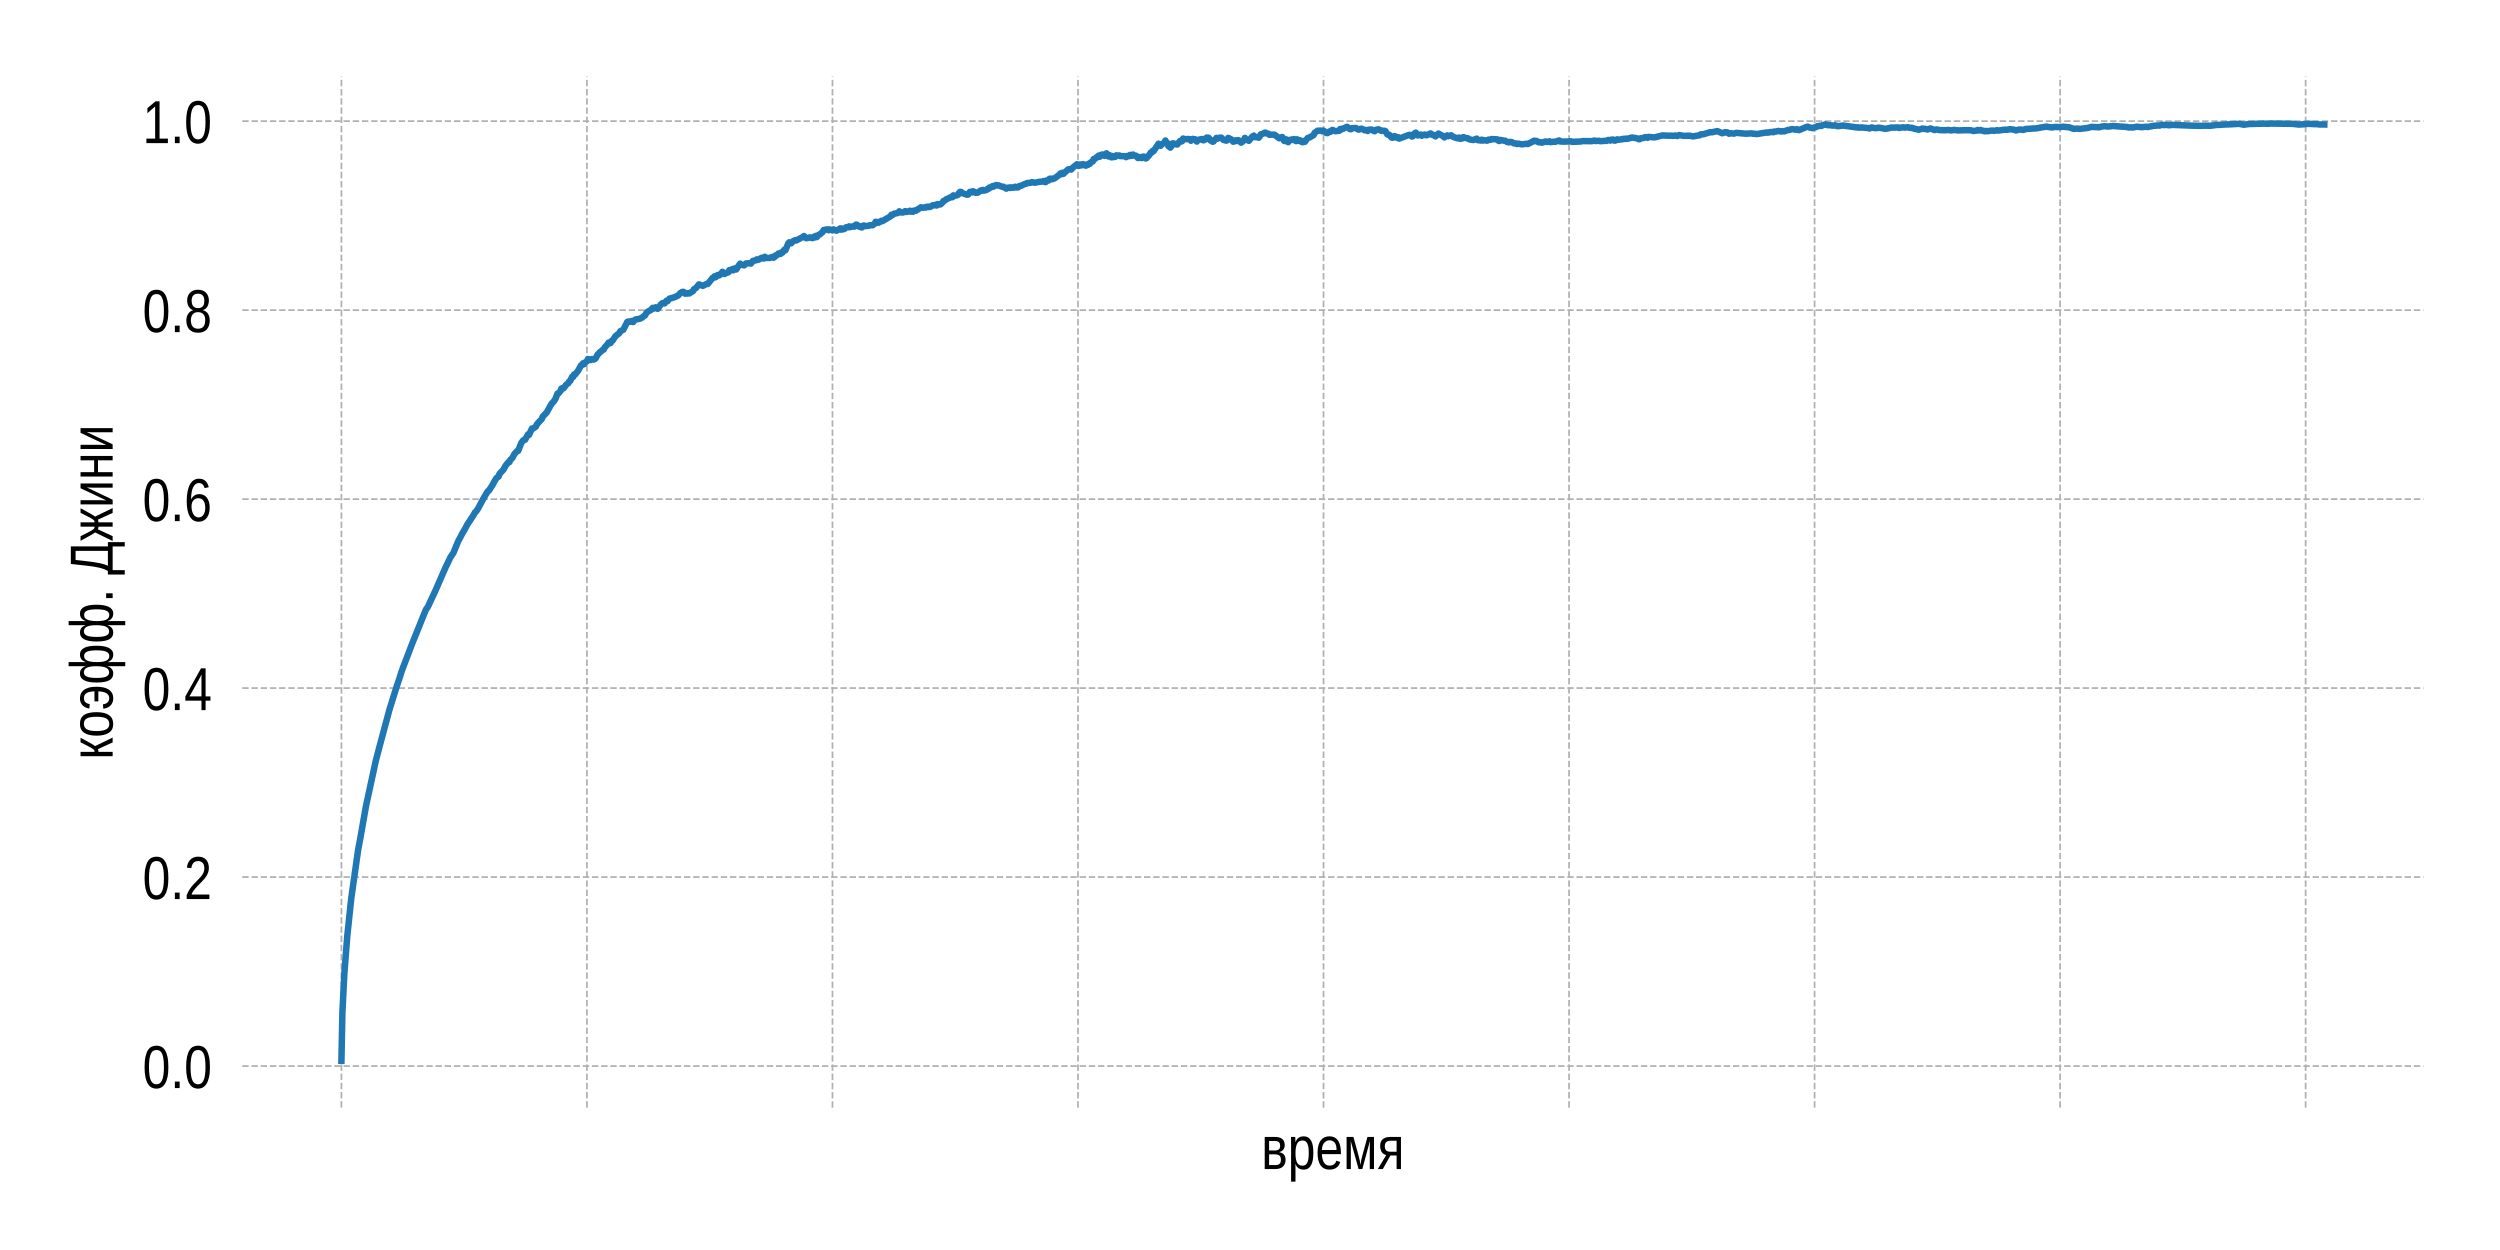 <?xml version="1.0" encoding="utf-8" standalone="no"?>
<!DOCTYPE svg PUBLIC "-//W3C//DTD SVG 1.1//EN"
  "http://www.w3.org/Graphics/SVG/1.1/DTD/svg11.dtd">
<!-- Created with matplotlib (https://matplotlib.org/) -->
<svg height="288pt" version="1.1" viewBox="0 0 576 288" width="576pt" xmlns="http://www.w3.org/2000/svg" xmlns:xlink="http://www.w3.org/1999/xlink">
 <defs>
  <style type="text/css">
*{stroke-linecap:butt;stroke-linejoin:round;}
  </style>
 </defs>
 <g id="figure_1">
  <g id="patch_1">
   <path d="M 0 288 
L 576 288 
L 576 0 
L 0 0 
z
" style="fill:#ffffff;"/>
  </g>
  <g id="axes_1">
   <g id="patch_2">
    <path d="M 55.82 255.2 
L 558.36 255.2 
L 558.36 17.64 
L 55.82 17.64 
z
" style="fill:#ffffff;"/>
   </g>
   <g id="matplotlib.axis_1">
    <g id="xtick_1">
     <g id="line2d_1">
      <path clip-path="url(#p5f42759c91)" d="M 78.663 255.2 
L 78.663 17.64 
" style="fill:none;stroke:#b0b0b0;stroke-dasharray:1.48,0.64;stroke-dashoffset:0;stroke-width:0.4;"/>
     </g>
    </g>
    <g id="xtick_2">
     <g id="line2d_2">
      <path clip-path="url(#p5f42759c91)" d="M 135.232 255.2 
L 135.232 17.64 
" style="fill:none;stroke:#b0b0b0;stroke-dasharray:1.48,0.64;stroke-dashoffset:0;stroke-width:0.4;"/>
     </g>
    </g>
    <g id="xtick_3">
     <g id="line2d_3">
      <path clip-path="url(#p5f42759c91)" d="M 191.802 255.2 
L 191.802 17.64 
" style="fill:none;stroke:#b0b0b0;stroke-dasharray:1.48,0.64;stroke-dashoffset:0;stroke-width:0.4;"/>
     </g>
    </g>
    <g id="xtick_4">
     <g id="line2d_4">
      <path clip-path="url(#p5f42759c91)" d="M 248.371 255.2 
L 248.371 17.64 
" style="fill:none;stroke:#b0b0b0;stroke-dasharray:1.48,0.64;stroke-dashoffset:0;stroke-width:0.4;"/>
     </g>
    </g>
    <g id="xtick_5">
     <g id="line2d_5">
      <path clip-path="url(#p5f42759c91)" d="M 304.94 255.2 
L 304.94 17.64 
" style="fill:none;stroke:#b0b0b0;stroke-dasharray:1.48,0.64;stroke-dashoffset:0;stroke-width:0.4;"/>
     </g>
    </g>
    <g id="xtick_6">
     <g id="line2d_6">
      <path clip-path="url(#p5f42759c91)" d="M 361.51 255.2 
L 361.51 17.64 
" style="fill:none;stroke:#b0b0b0;stroke-dasharray:1.48,0.64;stroke-dashoffset:0;stroke-width:0.4;"/>
     </g>
    </g>
    <g id="xtick_7">
     <g id="line2d_7">
      <path clip-path="url(#p5f42759c91)" d="M 418.079 255.2 
L 418.079 17.64 
" style="fill:none;stroke:#b0b0b0;stroke-dasharray:1.48,0.64;stroke-dashoffset:0;stroke-width:0.4;"/>
     </g>
    </g>
    <g id="xtick_8">
     <g id="line2d_8">
      <path clip-path="url(#p5f42759c91)" d="M 474.649 255.2 
L 474.649 17.64 
" style="fill:none;stroke:#b0b0b0;stroke-dasharray:1.48,0.64;stroke-dashoffset:0;stroke-width:0.4;"/>
     </g>
    </g>
    <g id="xtick_9">
     <g id="line2d_9">
      <path clip-path="url(#p5f42759c91)" d="M 531.218 255.2 
L 531.218 17.64 
" style="fill:none;stroke:#b0b0b0;stroke-dasharray:1.48,0.64;stroke-dashoffset:0;stroke-width:0.4;"/>
     </g>
    </g>
    <g id="text_1">
     <!-- время -->
     <defs>
      <path d="M 22.562 52.828 
Q 25.594 52.828 28.484 52.234 
Q 31.391 51.656 33.641 50.141 
Q 35.891 48.641 37.234 46.094 
Q 38.578 43.562 38.578 39.594 
Q 38.578 37.016 37.891 35.031 
Q 37.203 33.062 35.984 31.641 
Q 34.766 30.219 33.125 29.312 
Q 31.5 28.422 29.688 27.984 
L 29.688 27.641 
Q 31.844 27.297 33.734 26.438 
Q 35.641 25.594 37 24.094 
Q 38.375 22.609 39.172 20.406 
Q 39.984 18.219 39.984 15.234 
Q 39.984 11.422 38.766 8.562 
Q 37.547 5.719 35.375 3.812 
Q 33.203 1.906 30.172 0.953 
Q 27.156 0 23.484 0 
L 5.672 0 
L 5.672 52.828 
z
M 12.891 6.5 
L 22.312 6.5 
Q 25.094 6.5 27 6.984 
Q 28.906 7.469 30.078 8.547 
Q 31.25 9.625 31.781 11.25 
Q 32.328 12.891 32.328 15.188 
Q 32.328 17.625 31.766 19.328 
Q 31.203 21.047 29.953 22.109 
Q 28.719 23.188 26.703 23.672 
Q 24.703 24.172 21.875 24.172 
L 12.891 24.172 
z
M 12.891 46.141 
L 12.891 30.516 
L 21.531 30.516 
Q 24.266 30.516 26.062 30.984 
Q 27.875 31.453 29 32.391 
Q 30.125 33.344 30.562 34.828 
Q 31 36.328 31 38.422 
Q 31 42.438 28.969 44.281 
Q 26.953 46.141 22.125 46.141 
z
" id="LiberationSansNarrow-1074"/>
      <path d="M 42.141 26.656 
Q 42.141 20.656 41.359 15.578 
Q 40.578 10.5 38.688 6.828 
Q 36.812 3.172 33.766 1.094 
Q 30.719 -0.984 26.219 -0.984 
Q 21.578 -0.984 18.078 1.172 
Q 14.594 3.328 12.797 8.203 
L 12.547 8.203 
Q 12.594 8.109 12.609 7.328 
Q 12.641 6.547 12.672 5.375 
Q 12.703 4.203 12.719 2.75 
Q 12.75 1.312 12.75 -0.094 
L 12.75 -20.75 
L 5.516 -20.75 
L 5.516 42.047 
Q 5.516 43.953 5.484 45.703 
Q 5.469 47.469 5.438 48.906 
Q 5.422 50.344 5.375 51.359 
Q 5.328 52.391 5.281 52.828 
L 12.25 52.828 
Q 12.312 52.688 12.359 51.812 
L 12.5 49.703 
Q 12.547 48.438 12.594 47.016 
Q 12.641 45.609 12.641 44.344 
L 12.797 44.344 
Q 13.766 46.875 15.062 48.656 
Q 16.359 50.438 18.016 51.578 
Q 19.672 52.734 21.672 53.25 
Q 23.688 53.766 26.219 53.766 
Q 30.719 53.766 33.766 51.812 
Q 36.812 49.859 38.688 46.312 
Q 40.578 42.781 41.359 37.766 
Q 42.141 32.766 42.141 26.656 
z
M 34.578 26.469 
Q 34.578 31.344 34.109 35.156 
Q 33.641 38.969 32.438 41.594 
Q 31.25 44.234 29.297 45.594 
Q 27.344 46.969 24.359 46.969 
Q 21.969 46.969 19.844 46.141 
Q 17.719 45.312 16.125 42.969 
Q 14.547 40.625 13.641 36.5 
Q 12.75 32.375 12.75 25.781 
Q 12.75 20.172 13.5 16.281 
Q 14.266 12.406 15.719 10.016 
Q 17.188 7.625 19.328 6.562 
Q 21.484 5.516 24.312 5.516 
Q 27.344 5.516 29.297 6.922 
Q 31.25 8.344 32.438 11.031 
Q 33.641 13.719 34.109 17.594 
Q 34.578 21.484 34.578 26.469 
z
" id="LiberationSansNarrow-1088"/>
      <path d="M 10.688 24.562 
Q 10.688 20.406 11.562 16.906 
Q 12.453 13.422 13.906 10.906 
Q 15.375 8.406 17.641 7 
Q 19.922 5.609 23.141 5.609 
Q 27.828 5.609 30.656 7.906 
Q 33.5 10.203 34.469 13.719 
L 40.828 11.531 
Q 40.141 9.328 38.922 7.109 
Q 37.703 4.891 35.641 3.094 
Q 33.594 1.312 30.531 0.156 
Q 27.484 -0.984 23.141 -0.984 
Q 13.531 -0.984 8.5 6 
Q 3.469 12.984 3.469 26.766 
Q 3.469 34.188 5 39.328 
Q 6.547 44.484 9.172 47.703 
Q 11.812 50.922 15.328 52.359 
Q 18.844 53.812 22.859 53.812 
Q 28.328 53.812 31.984 51.656 
Q 39.062 47.516 41.016 36.812 
Q 41.938 31.688 41.938 25.734 
L 41.938 24.562 
z
M 34.719 31.297 
Q 34.719 40.141 31.422 43.719 
Q 28.125 47.312 22.75 47.312 
Q 18.953 47.312 15.328 44.094 
Q 10.938 40.328 10.688 31.297 
z
" id="LiberationSansNarrow-1077"/>
      <path d="M 31.547 0 
L 25.391 0 
L 12.406 46.438 
Q 12.453 45.172 12.516 43.703 
Q 12.594 42.234 12.594 40.75 
Q 12.594 39.266 12.609 37.859 
Q 12.641 36.469 12.641 35.359 
L 12.641 0 
L 5.672 0 
L 5.672 52.828 
L 16.891 52.828 
L 25.734 20.562 
Q 26.656 17.484 27.391 13.797 
Q 28.125 10.109 28.422 6.594 
Q 28.812 10.109 29.516 13.797 
Q 30.219 17.484 31.156 20.562 
L 39.984 52.828 
L 50.734 52.828 
L 50.734 0 
L 43.797 0 
L 43.797 35.359 
Q 43.797 36.422 43.812 37.891 
Q 43.844 39.359 43.922 40.922 
Q 44 42.484 44.016 43.938 
Q 44.047 45.406 44.141 46.531 
z
" id="LiberationSansNarrow-1084"/>
      <path d="M 21.438 22.359 
L 8.844 0 
L 0.688 0 
L 14.453 23 
Q 9.234 24.312 6.859 28.297 
Q 4.5 32.281 4.5 38.234 
Q 4.5 45.516 8.812 49.172 
Q 13.141 52.828 21.438 52.828 
L 38.719 52.828 
L 38.719 0 
L 31.547 0 
L 31.547 22.359 
z
M 31.547 46.625 
L 22.172 46.625 
Q 16.938 46.625 14.547 44.375 
Q 12.156 42.141 12.156 37.594 
Q 12.156 33.016 14.281 30.734 
Q 16.406 28.469 21.391 28.469 
L 31.547 28.469 
z
" id="LiberationSansNarrow-1103"/>
     </defs>
     <g transform="translate(290.597 269.346)scale(0.14 -0.14)">
      <use xlink:href="#LiberationSansNarrow-1074"/>
      <use x="43.555" xlink:href="#LiberationSansNarrow-1088"/>
      <use x="89.16" xlink:href="#LiberationSansNarrow-1077"/>
      <use x="134.766" xlink:href="#LiberationSansNarrow-1084"/>
      <use x="191.162" xlink:href="#LiberationSansNarrow-1103"/>
     </g>
    </g>
   </g>
   <g id="matplotlib.axis_2">
    <g id="ytick_1">
     <g id="line2d_10">
      <path clip-path="url(#p5f42759c91)" d="M 55.82 245.62 
L 558.36 245.62 
" style="fill:none;stroke:#b0b0b0;stroke-dasharray:1.48,0.64;stroke-dashoffset:0;stroke-width:0.4;"/>
     </g>
     <g id="text_2">
      <!-- 0.0 -->
      <defs>
       <path d="M 42.391 34.422 
Q 42.391 24.516 40.844 17.75 
Q 39.312 10.984 36.641 6.812 
Q 33.984 2.641 30.391 0.828 
Q 26.812 -0.984 22.703 -0.984 
Q 18.609 -0.984 15.031 0.828 
Q 11.469 2.641 8.828 6.781 
Q 6.203 10.938 4.703 17.703 
Q 3.219 24.469 3.219 34.422 
Q 3.219 44.828 4.703 51.641 
Q 6.203 58.453 8.828 62.5 
Q 11.469 66.547 15.078 68.188 
Q 18.703 69.828 22.953 69.828 
Q 27 69.828 30.531 68.188 
Q 34.078 66.547 36.719 62.5 
Q 39.359 58.453 40.875 51.641 
Q 42.391 44.828 42.391 34.422 
z
M 35.062 34.422 
Q 35.062 42.625 34.281 48.062 
Q 33.5 53.516 31.938 56.766 
Q 30.375 60.016 28.094 61.359 
Q 25.828 62.703 22.953 62.703 
Q 19.922 62.703 17.578 61.328 
Q 15.234 59.969 13.672 56.719 
Q 12.109 53.469 11.297 48.016 
Q 10.5 42.578 10.5 34.422 
Q 10.5 26.516 11.297 21.094 
Q 12.109 15.672 13.688 12.375 
Q 15.281 9.078 17.578 7.641 
Q 19.875 6.203 22.797 6.203 
Q 25.641 6.203 27.906 7.641 
Q 30.172 9.078 31.75 12.375 
Q 33.344 15.672 34.203 21.094 
Q 35.062 26.516 35.062 34.422 
z
" id="LiberationSansNarrow-48"/>
       <path d="M 7.469 0 
L 7.469 10.688 
L 15.328 10.688 
L 15.328 0 
z
" id="LiberationSansNarrow-46"/>
      </defs>
      <g transform="translate(32.858 250.693)scale(0.14 -0.14)">
       <use xlink:href="#LiberationSansNarrow-48"/>
       <use x="45.605" xlink:href="#LiberationSansNarrow-46"/>
       <use x="68.408" xlink:href="#LiberationSansNarrow-48"/>
      </g>
     </g>
    </g>
    <g id="ytick_2">
     <g id="line2d_11">
      <path clip-path="url(#p5f42759c91)" d="M 55.82 202.078 
L 558.36 202.078 
" style="fill:none;stroke:#b0b0b0;stroke-dasharray:1.48,0.64;stroke-dashoffset:0;stroke-width:0.4;"/>
     </g>
     <g id="text_3">
      <!-- 0.2 -->
      <defs>
       <path d="M 4.109 0 
L 4.109 6.203 
Q 6.156 11.922 9.109 16.281 
Q 12.062 20.656 15.312 24.188 
Q 18.562 27.734 21.734 30.766 
Q 24.906 33.797 27.469 36.812 
Q 30.031 39.844 31.609 43.156 
Q 33.203 46.484 33.203 50.688 
Q 33.203 53.609 32.469 55.828 
Q 31.734 58.062 30.391 59.562 
Q 29.047 61.078 27.141 61.828 
Q 25.25 62.594 22.906 62.594 
Q 20.75 62.594 18.844 61.859 
Q 16.938 61.141 15.453 59.672 
Q 13.969 58.203 13.031 56.031 
Q 12.109 53.859 11.812 50.984 
L 4.438 51.812 
Q 4.781 55.516 6.125 58.781 
Q 7.469 62.062 9.781 64.531 
Q 12.109 67 15.359 68.406 
Q 18.609 69.828 22.906 69.828 
Q 27.094 69.828 30.391 68.609 
Q 33.688 67.391 35.938 64.984 
Q 38.188 62.594 39.406 59.078 
Q 40.625 55.562 40.625 50.984 
Q 40.625 47.516 39.594 44.391 
Q 38.578 41.266 36.859 38.422 
Q 35.156 35.594 32.906 32.953 
Q 30.672 30.328 28.219 27.828 
L 23.297 22.859 
Q 20.797 20.359 18.625 17.859 
Q 16.453 15.375 14.734 12.812 
Q 13.031 10.25 12.062 7.469 
L 41.5 7.469 
L 41.5 0 
z
" id="LiberationSansNarrow-50"/>
      </defs>
      <g transform="translate(32.858 207.151)scale(0.14 -0.14)">
       <use xlink:href="#LiberationSansNarrow-48"/>
       <use x="45.605" xlink:href="#LiberationSansNarrow-46"/>
       <use x="68.408" xlink:href="#LiberationSansNarrow-50"/>
      </g>
     </g>
    </g>
    <g id="ytick_3">
     <g id="line2d_12">
      <path clip-path="url(#p5f42759c91)" d="M 55.82 158.537 
L 558.36 158.537 
" style="fill:none;stroke:#b0b0b0;stroke-dasharray:1.48,0.64;stroke-dashoffset:0;stroke-width:0.4;"/>
     </g>
     <g id="text_4">
      <!-- 0.4 -->
      <defs>
       <path d="M 35.25 15.578 
L 35.25 0 
L 28.469 0 
L 28.469 15.578 
L 1.906 15.578 
L 1.906 22.406 
L 27.688 68.797 
L 35.25 68.797 
L 35.25 22.516 
L 43.219 22.516 
L 43.219 15.578 
z
M 28.469 58.891 
Q 28.375 58.641 28.031 57.906 
L 27.344 56.344 
L 26.562 54.594 
Q 26.125 53.656 25.781 53.078 
L 11.328 27.094 
Q 11.141 26.703 10.75 26.078 
L 9.969 24.812 
L 9.188 23.484 
Q 8.797 22.859 8.547 22.516 
L 28.469 22.516 
z
" id="LiberationSansNarrow-52"/>
      </defs>
      <g transform="translate(32.858 163.609)scale(0.14 -0.14)">
       <use xlink:href="#LiberationSansNarrow-48"/>
       <use x="45.605" xlink:href="#LiberationSansNarrow-46"/>
       <use x="68.408" xlink:href="#LiberationSansNarrow-52"/>
      </g>
     </g>
    </g>
    <g id="ytick_4">
     <g id="line2d_13">
      <path clip-path="url(#p5f42759c91)" d="M 55.82 114.995 
L 558.36 114.995 
" style="fill:none;stroke:#b0b0b0;stroke-dasharray:1.48,0.64;stroke-dashoffset:0;stroke-width:0.4;"/>
     </g>
     <g id="text_5">
      <!-- 0.6 -->
      <defs>
       <path d="M 42 22.516 
Q 42 17.328 40.828 13 
Q 39.656 8.688 37.359 5.578 
Q 35.062 2.484 31.641 0.75 
Q 28.219 -0.984 23.781 -0.984 
Q 18.844 -0.984 15.156 1.312 
Q 11.469 3.609 9.031 7.922 
Q 6.594 12.25 5.375 18.531 
Q 4.156 24.812 4.156 32.812 
Q 4.156 42 5.547 48.922 
Q 6.938 55.859 9.516 60.5 
Q 12.109 65.141 15.859 67.484 
Q 19.625 69.828 24.359 69.828 
Q 27.25 69.828 29.766 69.094 
Q 32.281 68.359 34.328 66.719 
Q 36.375 65.094 37.938 62.406 
Q 39.5 59.719 40.438 55.812 
L 33.547 54.297 
Q 32.422 58.734 29.953 60.719 
Q 27.484 62.703 24.266 62.703 
Q 21.297 62.703 18.891 60.984 
Q 16.5 59.281 14.812 55.875 
Q 13.141 52.484 12.234 47.359 
Q 11.328 42.234 11.328 35.406 
Q 13.281 39.844 16.844 42.156 
Q 20.406 44.484 25.047 44.484 
Q 28.906 44.484 32 42.969 
Q 35.109 41.453 37.328 38.594 
Q 39.547 35.75 40.766 31.672 
Q 42 27.594 42 22.516 
z
M 34.672 22.125 
Q 34.672 25.688 33.953 28.562 
Q 33.25 31.453 31.812 33.469 
Q 30.375 35.5 28.25 36.594 
Q 26.125 37.703 23.297 37.703 
Q 21.344 37.703 19.328 36.984 
Q 17.328 36.281 15.719 34.688 
Q 14.109 33.109 13.078 30.516 
Q 12.062 27.938 12.062 24.219 
Q 12.062 20.406 12.859 17.109 
Q 13.672 13.812 15.156 11.375 
Q 16.656 8.938 18.781 7.516 
Q 20.906 6.109 23.531 6.109 
Q 26.125 6.109 28.203 7.203 
Q 30.281 8.297 31.719 10.375 
Q 33.156 12.453 33.906 15.422 
Q 34.672 18.406 34.672 22.125 
z
" id="LiberationSansNarrow-54"/>
      </defs>
      <g transform="translate(32.858 120.068)scale(0.14 -0.14)">
       <use xlink:href="#LiberationSansNarrow-48"/>
       <use x="45.605" xlink:href="#LiberationSansNarrow-46"/>
       <use x="68.408" xlink:href="#LiberationSansNarrow-54"/>
      </g>
     </g>
    </g>
    <g id="ytick_5">
     <g id="line2d_14">
      <path clip-path="url(#p5f42759c91)" d="M 55.82 71.453 
L 558.36 71.453 
" style="fill:none;stroke:#b0b0b0;stroke-dasharray:1.48,0.64;stroke-dashoffset:0;stroke-width:0.4;"/>
     </g>
     <g id="text_6">
      <!-- 0.8 -->
      <defs>
       <path d="M 42.047 19.188 
Q 42.047 14.797 40.891 11.109 
Q 39.75 7.422 37.406 4.734 
Q 35.062 2.047 31.422 0.531 
Q 27.781 -0.984 22.797 -0.984 
Q 17.828 -0.984 14.203 0.531 
Q 10.594 2.047 8.219 4.703 
Q 5.859 7.375 4.703 11.062 
Q 3.562 14.75 3.562 19.094 
Q 3.562 22.859 4.516 25.781 
Q 5.469 28.719 7.031 30.828 
Q 8.594 32.953 10.609 34.25 
Q 12.641 35.547 14.797 35.984 
L 14.797 36.188 
Q 12.453 36.859 10.594 38.375 
Q 8.734 39.891 7.469 42.016 
Q 6.203 44.141 5.547 46.719 
Q 4.891 49.312 4.891 52.203 
Q 4.891 55.812 6.031 59 
Q 7.172 62.203 9.422 64.625 
Q 11.672 67.047 14.984 68.438 
Q 18.312 69.828 22.656 69.828 
Q 27.25 69.828 30.641 68.406 
Q 34.031 67 36.25 64.578 
Q 38.484 62.156 39.547 58.938 
Q 40.625 55.719 40.625 52.094 
Q 40.625 49.266 39.969 46.672 
Q 39.312 44.094 38.062 41.969 
Q 36.812 39.844 34.938 38.344 
Q 33.062 36.859 30.609 36.281 
L 30.609 36.078 
Q 33.062 35.594 35.156 34.297 
Q 37.25 33.016 38.766 30.891 
Q 40.281 28.766 41.156 25.828 
Q 42.047 22.906 42.047 19.188 
z
M 33.156 51.609 
Q 33.156 54.203 32.609 56.344 
Q 32.078 58.5 30.828 60.031 
Q 29.594 61.578 27.594 62.422 
Q 25.594 63.281 22.656 63.281 
Q 19.828 63.281 17.875 62.422 
Q 15.922 61.578 14.641 60.031 
Q 13.375 58.5 12.812 56.344 
Q 12.25 54.203 12.25 51.609 
Q 12.25 49.562 12.688 47.406 
Q 13.141 45.266 14.312 43.5 
Q 15.484 41.75 17.5 40.625 
Q 19.531 39.5 22.75 39.5 
Q 26.172 39.5 28.219 40.625 
Q 30.281 41.75 31.375 43.5 
Q 32.469 45.266 32.812 47.406 
Q 33.156 49.562 33.156 51.609 
z
M 34.578 20.016 
Q 34.578 22.516 34.016 24.828 
Q 33.453 27.156 32.078 28.938 
Q 30.719 30.719 28.422 31.812 
Q 26.125 32.906 22.656 32.906 
Q 19.484 32.906 17.266 31.812 
Q 15.047 30.719 13.672 28.906 
Q 12.312 27.094 11.672 24.719 
Q 11.031 22.359 11.031 19.828 
Q 11.031 16.656 11.672 14.031 
Q 12.312 11.422 13.703 9.547 
Q 15.094 7.672 17.375 6.641 
Q 19.672 5.609 22.906 5.609 
Q 26.172 5.609 28.422 6.641 
Q 30.672 7.672 32.031 9.547 
Q 33.406 11.422 33.984 14.078 
Q 34.578 16.75 34.578 20.016 
z
" id="LiberationSansNarrow-56"/>
      </defs>
      <g transform="translate(32.858 76.526)scale(0.14 -0.14)">
       <use xlink:href="#LiberationSansNarrow-48"/>
       <use x="45.605" xlink:href="#LiberationSansNarrow-46"/>
       <use x="68.408" xlink:href="#LiberationSansNarrow-56"/>
      </g>
     </g>
    </g>
    <g id="ytick_6">
     <g id="line2d_15">
      <path clip-path="url(#p5f42759c91)" d="M 55.82 27.912 
L 558.36 27.912 
" style="fill:none;stroke:#b0b0b0;stroke-dasharray:1.48,0.64;stroke-dashoffset:0;stroke-width:0.4;"/>
     </g>
     <g id="text_7">
      <!-- 1.0 -->
      <defs>
       <path d="M 6.25 0 
L 6.25 7.469 
L 20.609 7.469 
L 20.609 60.406 
L 7.906 49.312 
L 7.906 57.625 
L 21.234 68.797 
L 27.875 68.797 
L 27.875 7.469 
L 41.609 7.469 
L 41.609 0 
z
" id="LiberationSansNarrow-49"/>
      </defs>
      <g transform="translate(32.858 32.984)scale(0.14 -0.14)">
       <use xlink:href="#LiberationSansNarrow-49"/>
       <use x="45.605" xlink:href="#LiberationSansNarrow-46"/>
       <use x="68.408" xlink:href="#LiberationSansNarrow-48"/>
      </g>
     </g>
    </g>
    <g id="text_8">
     <!-- коэфф. Джини -->
     <defs>
      <path d="M 5.516 52.828 
L 12.703 52.828 
L 12.703 29.688 
Q 13.922 29.688 14.875 30.078 
Q 15.828 30.469 16.875 31.688 
Q 17.922 32.906 19.219 35.156 
Q 20.516 37.406 22.469 41.156 
L 28.375 52.828 
L 35.891 52.828 
L 27.25 36.969 
Q 25.438 33.734 24.109 31.656 
Q 22.797 29.594 22.125 28.906 
L 36.234 0 
L 28.219 0 
L 17.141 24.266 
Q 16.359 23.875 15.062 23.578 
Q 13.766 23.297 12.703 23.297 
L 12.703 0 
L 5.516 0 
z
" id="LiberationSansNarrow-1082"/>
      <path d="M 42.141 26.469 
Q 42.141 12.594 37.125 5.797 
Q 32.125 -0.984 22.609 -0.984 
Q 18.062 -0.984 14.516 0.672 
Q 10.984 2.344 8.516 5.766 
Q 6.062 9.188 4.766 14.328 
Q 3.469 19.484 3.469 26.469 
Q 3.469 53.812 22.859 53.812 
Q 27.875 53.812 31.562 52.094 
Q 35.25 50.391 37.594 46.969 
Q 39.938 43.562 41.031 38.422 
Q 42.141 33.297 42.141 26.469 
z
M 34.578 26.469 
Q 34.578 32.625 33.812 36.625 
Q 33.062 40.625 31.547 43.016 
Q 30.031 45.406 27.859 46.359 
Q 25.688 47.312 23 47.312 
Q 20.219 47.312 17.984 46.312 
Q 15.766 45.312 14.203 42.891 
Q 12.641 40.484 11.828 36.469 
Q 11.031 32.469 11.031 26.469 
Q 11.031 20.312 11.906 16.281 
Q 12.797 12.25 14.328 9.859 
Q 15.875 7.469 17.969 6.484 
Q 20.062 5.516 22.562 5.516 
Q 25.344 5.516 27.562 6.469 
Q 29.781 7.422 31.344 9.812 
Q 32.906 12.203 33.734 16.25 
Q 34.578 20.312 34.578 26.469 
z
" id="LiberationSansNarrow-1086"/>
      <path d="M 2.203 15.375 
L 9.469 15.969 
Q 10.109 10.688 12.797 8.141 
Q 15.484 5.609 19.484 5.609 
Q 22.406 5.609 24.453 6.906 
Q 26.516 8.203 27.875 10.562 
Q 29.25 12.938 29.922 16.234 
Q 30.609 19.531 30.812 23.531 
L 14.266 23.531 
L 14.266 29.938 
L 30.812 29.938 
Q 30.672 34.328 29.953 37.578 
Q 29.25 40.828 27.922 42.969 
Q 26.609 45.125 24.531 46.188 
Q 22.469 47.266 19.531 47.266 
Q 15.188 47.266 12.812 44.703 
Q 10.453 42.141 9.859 37.703 
L 2.438 38.375 
Q 2.984 41.703 4.297 44.531 
Q 5.609 47.359 7.703 49.406 
Q 9.812 51.469 12.719 52.641 
Q 15.625 53.812 19.344 53.812 
Q 22.953 53.812 26.344 52.516 
Q 29.734 51.219 32.422 48.094 
Q 35.109 44.969 36.734 39.688 
Q 38.375 34.422 38.375 26.469 
Q 38.375 20.609 37.344 15.594 
Q 36.328 10.594 34.031 6.906 
Q 31.734 3.219 28.094 1.109 
Q 24.469 -0.984 19.234 -0.984 
Q 15.281 -0.984 12.25 0.328 
Q 9.234 1.656 7.125 3.906 
Q 5.031 6.156 3.781 9.125 
Q 2.547 12.109 2.203 15.375 
z
" id="LiberationSansNarrow-1101"/>
      <path d="M 64.016 26.656 
Q 64.016 20.656 63.234 15.578 
Q 62.453 10.5 60.734 6.828 
Q 59.031 3.172 56.219 1.094 
Q 53.422 -0.984 49.359 -0.984 
Q 45.172 -0.984 42.016 1.172 
Q 38.875 3.328 37.156 8.203 
L 36.922 8.203 
Q 37.016 6.5 37.062 4.609 
Q 37.109 2.734 37.109 -0.094 
L 37.109 -20.75 
L 30.328 -20.75 
L 30.328 -0.094 
Q 30.328 2.547 30.375 4.547 
Q 30.422 6.547 30.516 8.5 
L 30.328 8.5 
Q 28.469 3.422 25.484 1.219 
Q 22.516 -0.984 18.062 -0.984 
Q 10.594 -0.984 7.031 5.734 
Q 3.469 12.453 3.469 26.172 
Q 3.469 40.047 7.156 46.922 
Q 10.844 53.812 18.062 53.812 
Q 22.562 53.812 25.531 51.609 
Q 28.516 49.422 30.328 44.625 
L 30.516 44.625 
Q 30.516 45.125 30.469 46.125 
Q 30.422 47.125 30.375 48.25 
L 30.375 50.391 
Q 30.328 51.422 30.328 52 
L 30.328 72.469 
L 37.109 72.469 
L 37.109 51.953 
Q 37.109 51.422 37.078 50.359 
Q 37.062 49.312 37.062 48.156 
Q 37.062 47.016 37.031 45.969 
Q 37.016 44.922 37.016 44.344 
L 37.203 44.344 
Q 39.062 49.422 41.938 51.594 
Q 44.828 53.766 49.359 53.766 
Q 53.422 53.766 56.219 51.812 
Q 59.031 49.859 60.734 46.312 
Q 62.453 42.781 63.234 37.766 
Q 64.016 32.766 64.016 26.656 
z
M 11.031 26.469 
Q 11.031 21 11.547 17.094 
Q 12.062 13.188 13.188 10.672 
Q 14.312 8.156 16.016 6.984 
Q 17.719 5.812 20.125 5.812 
Q 22.516 5.812 24.391 6.859 
Q 26.266 7.906 27.562 10.297 
Q 28.859 12.703 29.531 16.531 
Q 30.219 20.359 30.328 25.875 
L 30.328 27.047 
Q 30.328 32.672 29.641 36.547 
Q 28.953 40.438 27.656 42.828 
Q 26.375 45.219 24.484 46.266 
Q 22.609 47.312 20.172 47.312 
Q 17.875 47.312 16.156 46.188 
Q 14.453 45.062 13.297 42.578 
Q 12.156 40.094 11.594 36.109 
Q 11.031 32.125 11.031 26.469 
z
M 56.453 26.469 
Q 56.453 31.344 55.984 35.156 
Q 55.516 38.969 54.469 41.594 
Q 53.422 44.234 51.656 45.594 
Q 49.906 46.969 47.312 46.969 
Q 45.219 46.969 43.375 46.141 
Q 41.547 45.312 40.125 42.969 
Q 38.719 40.625 37.906 36.5 
Q 37.109 32.375 37.109 25.781 
L 37.109 24.656 
Q 37.156 19.391 37.859 15.719 
Q 38.578 12.062 39.859 9.781 
Q 41.156 7.516 43.016 6.516 
Q 44.875 5.516 47.266 5.516 
Q 49.859 5.516 51.609 6.922 
Q 53.375 8.344 54.438 11.031 
Q 55.516 13.719 55.984 17.594 
Q 56.453 21.484 56.453 26.469 
z
" id="LiberationSansNarrow-1092"/>
      <path id="LiberationSansNarrow-32"/>
      <path d="M 46.969 7.812 
L 54 7.812 
L 54 -19.922 
L 46.781 -19.922 
L 46.781 0 
L 7.812 0 
L 7.812 -19.922 
L 0.594 -19.922 
L 0.594 7.812 
L 6.344 7.812 
Q 8.016 10.297 9.328 13.672 
Q 10.641 17.047 11.734 21.453 
Q 12.844 25.875 13.719 31.438 
Q 14.594 37.016 15.328 43.891 
L 18.016 68.797 
L 46.969 68.797 
z
M 39.547 7.812 
L 39.547 60.984 
L 24.562 60.984 
L 22.562 43.016 
Q 21.828 36.469 21.047 31.078 
Q 20.266 25.688 19.328 21.344 
Q 18.406 17 17.328 13.641 
Q 16.266 10.297 14.984 7.812 
z
" id="LiberationSansNarrow-1044"/>
      <path d="M 23.828 23.297 
Q 22.797 23.297 21.484 23.578 
Q 20.172 23.875 19.438 24.266 
L 8.297 0 
L 0.297 0 
L 14.406 28.906 
Q 13.719 29.594 12.391 31.656 
Q 11.078 33.734 9.281 36.969 
L 0.641 52.828 
L 8.156 52.828 
L 14.109 41.156 
Q 16.016 37.406 17.312 35.156 
Q 18.609 32.906 19.656 31.688 
Q 20.703 30.469 21.656 30.078 
Q 22.609 29.688 23.828 29.688 
L 23.828 52.828 
L 31 52.828 
L 31 29.688 
Q 32.234 29.688 33.172 30.078 
Q 34.125 30.469 35.172 31.688 
Q 36.234 32.906 37.516 35.156 
Q 38.812 37.406 40.719 41.156 
L 46.688 52.828 
L 54.203 52.828 
L 45.562 36.969 
Q 43.75 33.734 42.422 31.656 
Q 41.109 29.594 40.438 28.906 
L 54.547 0 
L 46.531 0 
L 35.406 24.266 
Q 34.625 23.875 33.344 23.578 
Q 32.078 23.297 31 23.297 
L 31 0 
L 23.828 0 
z
" id="LiberationSansNarrow-1078"/>
      <path d="M 12.641 52.828 
L 12.641 23.922 
Q 12.641 22.797 12.594 20.922 
Q 12.547 19.047 12.469 17.047 
Q 12.406 15.047 12.359 13.234 
Q 12.312 11.422 12.25 10.406 
L 32.281 52.828 
L 40.141 52.828 
L 40.141 0 
L 33.25 0 
L 33.25 32.234 
Q 33.25 33.156 33.297 34.578 
L 33.406 37.406 
Q 33.453 38.875 33.5 40.234 
L 33.641 42.625 
L 13.375 0 
L 5.719 0 
L 5.719 52.828 
z
" id="LiberationSansNarrow-1080"/>
      <path d="M 12.891 52.828 
L 12.891 30.469 
L 32.375 30.469 
L 32.375 52.828 
L 39.594 52.828 
L 39.594 0 
L 32.375 0 
L 32.375 24.078 
L 12.891 24.078 
L 12.891 0 
L 5.672 0 
L 5.672 52.828 
z
" id="LiberationSansNarrow-1085"/>
     </defs>
     <g transform="translate(25.953 175.002)rotate(-90)scale(0.14 -0.14)">
      <use xlink:href="#LiberationSansNarrow-1082"/>
      <use x="35.855" xlink:href="#LiberationSansNarrow-1086"/>
      <use x="81.461" xlink:href="#LiberationSansNarrow-1101"/>
      <use x="123.307" xlink:href="#LiberationSansNarrow-1092"/>
      <use x="190.787" xlink:href="#LiberationSansNarrow-1092"/>
      <use x="258.268" xlink:href="#LiberationSansNarrow-46"/>
      <use x="281.07" xlink:href="#LiberationSansNarrow-32"/>
      <use x="303.873" xlink:href="#LiberationSansNarrow-1044"/>
      <use x="359.391" xlink:href="#LiberationSansNarrow-1078"/>
      <use x="414.225" xlink:href="#LiberationSansNarrow-1080"/>
      <use x="460.074" xlink:href="#LiberationSansNarrow-1085"/>
      <use x="505.338" xlink:href="#LiberationSansNarrow-1080"/>
     </g>
    </g>
   </g>
   <g id="line2d_16">
    <path clip-path="url(#p5f42759c91)" d="M 78.663 244.402 
L 78.889 233.284 
L 79.342 224.218 
L 80.02 215.565 
L 80.926 207.012 
L 82.509 195.82 
L 82.962 193.448 
L 84.32 185.733 
L 86.582 175.29 
L 87.488 171.841 
L 89.75 163.424 
L 91.334 158.366 
L 92.013 156.35 
L 92.466 154.893 
L 92.918 153.651 
L 94.05 150.691 
L 94.955 148.313 
L 98.123 140.462 
L 98.575 139.835 
L 100.385 135.94 
L 102.648 130.752 
L 103.101 129.814 
L 103.78 128.402 
L 104.458 127.391 
L 105.59 124.652 
L 106.042 123.823 
L 106.495 122.932 
L 107.174 121.793 
L 107.626 120.931 
L 108.079 120.235 
L 109.21 118.514 
L 109.436 118.054 
L 109.663 117.895 
L 110.115 117.228 
L 111.473 114.695 
L 112.378 113.189 
L 112.604 113.088 
L 113.283 112.036 
L 113.509 111.69 
L 113.962 110.817 
L 114.415 110.099 
L 114.867 109.804 
L 115.093 109.161 
L 115.546 108.676 
L 115.999 108.204 
L 116.451 107.335 
L 117.13 106.5 
L 117.356 106.484 
L 117.582 105.953 
L 118.035 105.531 
L 118.488 104.65 
L 119.166 103.9 
L 119.393 103.871 
L 120.072 102.115 
L 120.524 101.484 
L 120.75 101.32 
L 120.977 101.318 
L 121.655 100.078 
L 121.882 100.203 
L 122.561 98.726 
L 122.787 98.765 
L 123.466 98.268 
L 123.692 97.768 
L 124.371 97.011 
L 124.823 96.545 
L 125.05 95.973 
L 125.955 95.038 
L 127.086 93.004 
L 127.539 92.564 
L 127.991 91.881 
L 128.444 90.688 
L 128.67 90.639 
L 129.123 90.1 
L 129.349 89.521 
L 129.575 89.411 
L 129.801 89.5 
L 130.254 88.925 
L 130.48 88.582 
L 130.933 88.301 
L 131.159 87.866 
L 131.385 87.759 
L 131.838 86.777 
L 132.064 86.839 
L 132.291 86.243 
L 132.517 86.271 
L 133.196 85.411 
L 133.874 84.179 
L 134.101 84.095 
L 134.327 83.709 
L 134.553 83.918 
L 134.78 83.509 
L 135.232 83.23 
L 135.458 82.72 
L 135.911 82.937 
L 136.137 82.945 
L 136.364 82.723 
L 136.816 82.837 
L 137.042 82.742 
L 137.269 82.497 
L 137.721 81.641 
L 137.947 81.479 
L 138.174 81.152 
L 138.4 81.068 
L 138.853 80.609 
L 139.079 80.557 
L 139.305 80.071 
L 139.984 79.322 
L 140.21 78.953 
L 140.437 78.881 
L 140.663 79.044 
L 140.889 78.558 
L 141.115 78.514 
L 141.794 77.465 
L 142.699 76.745 
L 142.926 76.313 
L 143.604 75.981 
L 144.51 74.187 
L 144.736 74.08 
L 145.188 74.145 
L 145.415 73.967 
L 145.641 73.967 
L 145.867 74.202 
L 146.32 73.648 
L 147.451 73.425 
L 147.904 73.205 
L 148.356 72.828 
L 148.583 72.693 
L 149.035 71.928 
L 149.488 71.677 
L 149.94 71.428 
L 150.393 70.928 
L 150.619 71.101 
L 151.072 70.807 
L 151.524 71.154 
L 152.203 70.208 
L 152.656 69.818 
L 153.108 69.916 
L 153.561 69.296 
L 153.787 69.395 
L 154.239 68.809 
L 155.145 68.554 
L 155.597 68.406 
L 156.276 68.052 
L 156.729 67.549 
L 157.181 67.261 
L 157.407 67.229 
L 157.634 67.339 
L 157.86 67.667 
L 158.086 67.57 
L 158.312 67.639 
L 158.539 67.534 
L 158.765 67.623 
L 159.67 67.072 
L 159.896 66.62 
L 160.349 66.362 
L 161.028 65.528 
L 161.48 65.666 
L 161.933 65.866 
L 162.838 65.399 
L 163.064 65.422 
L 164.196 64.027 
L 164.422 64.005 
L 164.648 63.654 
L 164.875 63.88 
L 165.327 63.373 
L 165.553 63.472 
L 165.78 63.417 
L 166.458 62.624 
L 166.911 63.129 
L 167.364 62.88 
L 167.816 62.739 
L 168.042 62.231 
L 168.495 62.291 
L 168.721 62.016 
L 168.948 62.27 
L 169.174 61.867 
L 169.4 61.841 
L 169.626 62.085 
L 170.079 61.367 
L 170.531 60.74 
L 170.758 60.955 
L 171.437 61.144 
L 171.889 60.694 
L 172.794 60.661 
L 173.021 60.723 
L 173.473 60.112 
L 174.152 59.988 
L 174.378 59.757 
L 174.604 59.864 
L 174.831 59.813 
L 175.283 59.5 
L 175.51 59.389 
L 175.962 59.572 
L 176.188 59.157 
L 176.415 59.42 
L 177.32 59.444 
L 177.999 59.176 
L 178.225 59.378 
L 178.451 59.235 
L 178.677 58.852 
L 178.904 58.879 
L 179.356 58.405 
L 179.809 58.518 
L 180.035 58.146 
L 180.261 58.222 
L 180.714 57.541 
L 180.94 57.677 
L 181.393 56.639 
L 181.619 56.063 
L 181.845 55.827 
L 182.298 56.048 
L 182.75 55.552 
L 183.203 55.338 
L 183.429 55.413 
L 185.013 54.579 
L 185.239 54.38 
L 185.692 54.857 
L 185.918 54.881 
L 186.597 54.696 
L 187.05 54.847 
L 187.276 54.848 
L 187.502 54.541 
L 187.729 54.704 
L 187.955 54.346 
L 188.181 54.629 
L 188.634 54.088 
L 188.86 54.021 
L 189.539 53.462 
L 189.765 52.997 
L 190.444 52.875 
L 190.67 52.85 
L 190.896 53.042 
L 191.123 52.86 
L 191.802 53.067 
L 192.028 52.849 
L 192.707 53.154 
L 193.159 52.924 
L 193.612 52.61 
L 193.838 52.921 
L 194.064 52.666 
L 194.291 52.822 
L 194.517 52.767 
L 194.969 52.359 
L 195.422 52.359 
L 195.648 52.151 
L 195.875 52.338 
L 196.327 52.216 
L 196.553 52.129 
L 196.78 52.228 
L 197.232 51.753 
L 197.458 51.79 
L 197.685 52.098 
L 197.911 52.189 
L 198.137 52.126 
L 198.364 52.374 
L 198.59 52.4 
L 198.816 52.005 
L 199.042 51.945 
L 199.269 52.09 
L 199.721 52.058 
L 200.174 52.022 
L 200.4 51.894 
L 201.079 51.894 
L 201.531 51.487 
L 201.758 51.098 
L 201.984 51.367 
L 202.21 51.178 
L 202.437 51.311 
L 202.663 51.08 
L 202.889 51.081 
L 203.115 50.859 
L 203.342 50.919 
L 205.152 49.852 
L 205.378 49.475 
L 205.604 49.557 
L 206.057 49.207 
L 206.51 49.153 
L 206.962 49.016 
L 207.188 48.688 
L 207.641 48.956 
L 208.094 48.948 
L 208.546 48.653 
L 208.772 48.835 
L 208.999 48.709 
L 209.225 48.768 
L 209.677 48.545 
L 209.904 48.776 
L 210.13 48.667 
L 210.356 48.785 
L 210.583 48.514 
L 211.035 48.551 
L 211.261 48.319 
L 211.488 48.273 
L 211.714 48.043 
L 211.94 47.979 
L 212.167 47.759 
L 212.619 47.87 
L 213.072 47.755 
L 213.298 47.823 
L 213.524 47.636 
L 213.75 47.725 
L 213.977 47.601 
L 214.203 47.69 
L 214.656 47.487 
L 214.882 47.295 
L 215.108 47.325 
L 215.561 47.169 
L 215.787 47.351 
L 216.013 47.023 
L 216.24 47.133 
L 216.692 47.089 
L 217.145 46.687 
L 217.371 46.308 
L 217.597 46.247 
L 218.05 45.902 
L 219.181 45.384 
L 219.407 45.448 
L 219.634 45.013 
L 219.86 45.15 
L 220.539 44.964 
L 220.765 44.85 
L 220.991 44.377 
L 221.218 44.204 
L 221.444 44.222 
L 221.67 44.476 
L 222.802 44.862 
L 223.028 44.846 
L 223.48 44.199 
L 223.707 44.182 
L 223.933 44.331 
L 224.159 44.06 
L 224.612 44.264 
L 224.838 44.444 
L 225.291 44.379 
L 225.969 43.874 
L 226.196 43.935 
L 226.422 43.766 
L 226.648 43.908 
L 227.101 43.827 
L 227.327 43.746 
L 227.553 43.508 
L 227.78 43.494 
L 228.006 43.183 
L 228.232 43.223 
L 228.685 42.882 
L 228.911 43.005 
L 229.137 42.767 
L 229.59 42.628 
L 229.816 42.742 
L 230.042 42.699 
L 230.948 43.053 
L 231.174 43.018 
L 231.853 43.462 
L 232.079 43.246 
L 232.305 43.294 
L 232.532 43.189 
L 232.758 43.311 
L 232.984 43.163 
L 233.437 43.259 
L 233.889 43.029 
L 234.115 43.201 
L 234.342 43.128 
L 234.568 43.178 
L 234.794 42.897 
L 235.247 42.808 
L 235.699 42.579 
L 236.152 42.383 
L 236.378 42.353 
L 236.605 42.186 
L 237.51 42.107 
L 237.736 41.959 
L 238.415 42.107 
L 239.546 41.879 
L 240.225 41.828 
L 240.451 41.706 
L 240.678 41.921 
L 240.904 41.968 
L 241.13 41.575 
L 241.583 41.596 
L 241.809 41.198 
L 242.035 41.154 
L 242.261 41.29 
L 242.488 41.275 
L 242.714 41.107 
L 242.94 41.117 
L 244.072 40.265 
L 244.298 39.975 
L 244.524 40.157 
L 244.751 39.802 
L 244.977 40.06 
L 246.108 39.027 
L 246.561 38.956 
L 246.787 39.073 
L 247.24 38.574 
L 248.145 37.839 
L 248.371 38.203 
L 248.597 38.205 
L 248.824 37.903 
L 249.05 38.125 
L 249.276 38.05 
L 249.502 37.806 
L 249.729 38.043 
L 249.955 37.945 
L 250.181 38.175 
L 250.407 37.921 
L 250.634 37.998 
L 250.86 37.706 
L 251.086 37.761 
L 251.313 37.403 
L 251.765 37.203 
L 251.991 36.633 
L 252.218 36.668 
L 252.67 36.22 
L 252.897 36.198 
L 253.123 35.863 
L 253.349 36.125 
L 253.575 35.706 
L 253.802 35.834 
L 254.028 35.576 
L 254.254 35.843 
L 254.48 35.901 
L 254.707 35.749 
L 254.933 35.323 
L 255.386 36.046 
L 255.612 35.733 
L 256.064 36.257 
L 256.291 35.943 
L 256.517 36.212 
L 256.743 36.089 
L 256.97 36.125 
L 257.196 35.791 
L 257.648 35.881 
L 257.875 35.81 
L 258.101 35.963 
L 259.232 35.987 
L 259.459 36.209 
L 259.685 35.935 
L 260.137 35.987 
L 260.364 35.691 
L 260.59 35.901 
L 260.816 35.865 
L 261.043 35.605 
L 261.269 35.834 
L 261.721 35.872 
L 262.174 36.402 
L 262.4 36.158 
L 262.626 36.368 
L 262.853 36.315 
L 263.079 36.417 
L 263.305 36.088 
L 263.532 36.079 
L 263.758 36.225 
L 263.984 36.512 
L 264.21 36.397 
L 264.437 35.996 
L 264.663 35.911 
L 265.115 35.173 
L 265.342 35.171 
L 265.568 34.76 
L 265.794 34.819 
L 266.926 33.115 
L 267.152 33.272 
L 267.378 33.597 
L 267.831 33.143 
L 268.283 32.893 
L 268.51 32.381 
L 268.736 32.852 
L 268.962 32.946 
L 269.188 33.657 
L 269.641 34.01 
L 269.867 33.704 
L 270.094 33.073 
L 270.32 33.02 
L 270.772 33.237 
L 270.999 33.13 
L 271.225 33.297 
L 271.904 32.461 
L 272.13 32.615 
L 272.356 32.515 
L 272.583 31.922 
L 272.809 32.064 
L 273.94 32.031 
L 274.167 32.12 
L 274.393 32.43 
L 274.619 32.058 
L 274.845 31.997 
L 275.072 32.122 
L 275.298 32.067 
L 275.751 32.618 
L 275.977 32.235 
L 276.882 32.034 
L 277.108 32.277 
L 277.334 32.319 
L 277.561 32 
L 277.787 32.099 
L 278.013 31.702 
L 278.466 31.737 
L 278.918 32.393 
L 279.145 32.396 
L 279.371 32.651 
L 279.597 32.595 
L 279.824 32.203 
L 280.05 32.122 
L 280.276 31.772 
L 280.502 31.953 
L 280.955 31.721 
L 281.407 31.721 
L 281.86 32.21 
L 282.539 32.405 
L 282.765 32.308 
L 282.991 31.768 
L 283.897 32.235 
L 284.123 32.656 
L 284.575 32.527 
L 284.802 32.33 
L 285.028 32.479 
L 285.254 32.271 
L 285.707 32.535 
L 285.933 32.87 
L 286.386 32.572 
L 286.838 31.777 
L 287.064 32.237 
L 287.517 32.248 
L 287.743 32.44 
L 288.422 31.597 
L 288.875 31.243 
L 289.101 31.598 
L 289.327 31.545 
L 290.006 31.729 
L 290.232 31.476 
L 290.459 30.969 
L 291.137 30.746 
L 291.364 30.569 
L 291.59 30.552 
L 291.816 30.756 
L 292.269 30.818 
L 292.495 31.066 
L 292.948 31.028 
L 293.626 31.025 
L 294.758 31.871 
L 294.984 31.691 
L 295.437 31.577 
L 295.889 32.46 
L 296.116 32.509 
L 296.342 32.111 
L 296.568 32.553 
L 296.794 32.75 
L 297.021 32.328 
L 297.247 32.201 
L 297.473 32.285 
L 297.699 32.124 
L 297.926 32.185 
L 298.152 32.04 
L 298.378 32.384 
L 298.605 32.513 
L 298.831 32.101 
L 299.057 32.193 
L 299.283 32.475 
L 299.51 32.297 
L 299.962 32.74 
L 300.189 32.762 
L 300.415 32.479 
L 300.641 32.674 
L 301.094 32.054 
L 301.32 31.778 
L 301.772 31.656 
L 302.678 31.091 
L 302.904 30.572 
L 303.356 30.284 
L 303.583 30.114 
L 304.488 30.103 
L 304.714 30.268 
L 304.94 30.1 
L 305.619 30.653 
L 305.845 30.673 
L 306.298 30.289 
L 306.524 30.376 
L 306.977 29.931 
L 307.656 30.233 
L 308.561 30.127 
L 308.787 29.72 
L 309.013 29.852 
L 309.24 29.635 
L 309.466 29.686 
L 309.918 29.4 
L 310.371 29.218 
L 310.824 29.595 
L 311.05 29.759 
L 311.276 29.766 
L 311.502 29.521 
L 312.408 29.495 
L 312.86 29.799 
L 313.086 29.866 
L 313.539 29.648 
L 313.765 29.667 
L 314.218 29.901 
L 314.444 30.021 
L 314.67 29.942 
L 315.123 30.185 
L 315.349 29.88 
L 316.028 29.852 
L 316.481 30.149 
L 316.707 30.235 
L 316.933 29.944 
L 317.612 29.789 
L 317.838 29.974 
L 318.064 29.964 
L 318.291 30.158 
L 318.97 30.112 
L 319.196 30.213 
L 319.648 30.965 
L 320.101 31.074 
L 320.554 31.642 
L 320.78 31.744 
L 321.006 31.697 
L 321.232 31.363 
L 321.459 31.397 
L 321.911 31.753 
L 322.137 31.618 
L 322.364 31.932 
L 324.627 31.086 
L 325.079 31.087 
L 325.305 31.463 
L 325.532 31.363 
L 325.984 30.674 
L 326.21 30.561 
L 326.663 31.21 
L 327.342 31.007 
L 327.568 31.274 
L 327.794 31.073 
L 328.021 31.138 
L 328.247 30.993 
L 328.7 31.173 
L 329.605 30.741 
L 329.831 31.015 
L 330.057 30.995 
L 330.736 31.429 
L 331.189 30.981 
L 331.415 30.776 
L 332.32 31.276 
L 332.546 31.395 
L 332.773 31.659 
L 332.999 31.36 
L 333.225 31.392 
L 333.451 31.195 
L 333.678 31.382 
L 334.356 31.17 
L 334.809 31.54 
L 335.714 31.848 
L 336.167 31.694 
L 336.393 31.992 
L 336.619 31.876 
L 336.846 31.915 
L 337.072 31.62 
L 337.298 31.621 
L 337.524 31.78 
L 338.203 31.863 
L 338.429 32.062 
L 338.882 32.177 
L 339.335 32.254 
L 339.561 32.234 
L 340.013 32.02 
L 340.24 31.942 
L 340.466 32.279 
L 341.145 32.369 
L 341.371 32.183 
L 341.597 32.395 
L 341.824 32.272 
L 342.502 32.401 
L 342.729 32.385 
L 342.955 32.168 
L 343.408 32.215 
L 343.634 32.041 
L 344.992 32.109 
L 345.218 32.413 
L 345.444 32.49 
L 345.67 32.234 
L 346.575 32.425 
L 346.802 32.42 
L 347.254 32.714 
L 347.707 32.793 
L 347.933 32.677 
L 348.386 32.779 
L 348.838 33.032 
L 349.065 33.015 
L 349.517 33.185 
L 349.743 33.082 
L 350.648 33.253 
L 351.78 33.119 
L 352.006 33.183 
L 353.137 32.619 
L 353.364 32.448 
L 353.59 32.417 
L 353.816 32.525 
L 354.043 32.478 
L 354.495 32.789 
L 354.948 32.755 
L 355.174 32.881 
L 355.853 32.688 
L 356.079 32.598 
L 356.532 32.71 
L 356.984 32.56 
L 357.21 32.747 
L 358.116 32.641 
L 358.342 32.679 
L 358.794 32.5 
L 359.247 32.362 
L 359.473 32.599 
L 360.378 32.628 
L 361.283 32.592 
L 361.962 32.556 
L 362.189 32.683 
L 364.225 32.603 
L 364.678 32.501 
L 366.714 32.529 
L 367.393 32.378 
L 367.619 32.492 
L 368.298 32.434 
L 368.751 32.534 
L 369.882 32.438 
L 370.108 32.463 
L 370.561 32.241 
L 371.013 32.393 
L 371.24 32.179 
L 371.692 32.165 
L 371.919 32.39 
L 372.145 32.396 
L 372.597 32.104 
L 372.824 32.216 
L 373.502 32.095 
L 373.729 32.109 
L 373.955 31.982 
L 374.181 32.035 
L 374.634 31.925 
L 374.86 32.01 
L 375.992 31.684 
L 377.123 31.855 
L 377.575 32.077 
L 377.802 32.064 
L 378.028 31.849 
L 378.707 31.79 
L 378.933 31.614 
L 379.159 31.587 
L 379.612 31.751 
L 379.838 31.543 
L 381.196 31.66 
L 383.006 31.201 
L 384.59 31.274 
L 385.043 31.249 
L 385.495 31.306 
L 385.948 31.219 
L 386.4 31.347 
L 386.853 31.128 
L 387.984 31.306 
L 389.342 31.262 
L 390.021 31.437 
L 390.7 31.314 
L 391.605 31.169 
L 391.831 30.962 
L 392.51 30.916 
L 394.094 30.437 
L 394.32 30.498 
L 395.678 30.208 
L 396.809 30.708 
L 397.488 30.445 
L 397.714 30.537 
L 397.94 30.487 
L 398.393 30.817 
L 398.619 30.69 
L 399.524 30.792 
L 399.977 30.608 
L 401.787 30.761 
L 402.24 30.803 
L 403.597 30.727 
L 404.05 30.828 
L 404.276 30.796 
L 404.729 30.898 
L 406.992 30.518 
L 407.218 30.576 
L 408.123 30.407 
L 408.576 30.462 
L 408.802 30.301 
L 409.028 30.35 
L 409.481 30.226 
L 409.707 30.165 
L 410.386 30.297 
L 410.612 30.221 
L 411.065 30.28 
L 411.97 29.932 
L 412.196 29.969 
L 412.875 29.736 
L 413.78 29.882 
L 414.006 29.758 
L 414.459 29.99 
L 416.269 29.229 
L 416.495 29.182 
L 416.948 29.394 
L 417.627 29.524 
L 418.079 29.349 
L 418.305 29.33 
L 418.758 29.048 
L 418.984 29.079 
L 419.211 28.98 
L 419.663 29.016 
L 419.889 28.851 
L 420.342 28.745 
L 420.568 28.649 
L 421.021 28.83 
L 421.7 28.861 
L 422.378 28.95 
L 422.831 28.866 
L 423.284 29.074 
L 423.736 29.044 
L 424.641 28.919 
L 427.809 29.363 
L 428.035 29.325 
L 428.262 29.421 
L 428.941 29.366 
L 430.524 29.517 
L 430.751 29.606 
L 431.203 29.356 
L 431.882 29.51 
L 432.335 29.52 
L 432.787 29.406 
L 433.692 29.537 
L 434.371 29.693 
L 434.824 29.607 
L 435.503 29.467 
L 435.729 29.37 
L 436.181 29.41 
L 437.313 29.355 
L 437.539 29.479 
L 438.444 29.331 
L 438.897 29.405 
L 439.576 29.312 
L 440.028 29.452 
L 440.481 29.439 
L 440.707 29.567 
L 440.933 29.566 
L 441.159 29.708 
L 441.612 29.745 
L 442.065 29.889 
L 442.97 29.618 
L 443.196 29.701 
L 443.422 29.658 
L 444.101 29.84 
L 444.78 29.59 
L 445.685 29.963 
L 446.138 29.819 
L 447.043 29.992 
L 448.4 29.995 
L 448.853 29.94 
L 449.532 30.053 
L 450.211 29.928 
L 451.116 30.053 
L 452.473 30.004 
L 453.152 29.992 
L 454.057 30.013 
L 454.736 30.179 
L 455.415 30.081 
L 455.641 29.949 
L 455.868 30.063 
L 456.32 29.941 
L 456.546 30.085 
L 456.999 30.119 
L 457.225 30.25 
L 457.678 30.167 
L 457.904 30.242 
L 458.809 30.089 
L 459.262 30.091 
L 459.488 30.148 
L 460.167 29.986 
L 460.393 30.085 
L 460.846 30.027 
L 461.524 29.911 
L 461.977 29.883 
L 462.43 29.896 
L 463.108 29.768 
L 464.014 29.869 
L 464.466 30.052 
L 465.145 29.862 
L 465.597 29.848 
L 466.05 29.925 
L 466.276 29.918 
L 466.729 29.718 
L 468.539 29.605 
L 468.992 29.595 
L 471.481 29.168 
L 471.933 29.267 
L 472.838 29.368 
L 473.291 29.26 
L 474.649 29.273 
L 475.327 29.196 
L 476.233 29.29 
L 476.685 29.318 
L 477.816 29.694 
L 478.495 29.624 
L 479.174 29.702 
L 480.984 29.479 
L 481.889 29.236 
L 483.7 29.326 
L 484.152 29.171 
L 484.831 29.071 
L 485.736 29.162 
L 486.868 29.021 
L 488.452 29.154 
L 489.13 29.191 
L 490.035 29.259 
L 490.488 29.374 
L 491.167 29.331 
L 491.393 29.391 
L 492.298 29.184 
L 493.43 29.303 
L 494.561 29.185 
L 494.787 29.267 
L 496.145 28.999 
L 496.824 28.948 
L 497.276 28.893 
L 497.503 28.948 
L 497.955 28.795 
L 498.181 28.746 
L 498.634 28.825 
L 499.087 28.764 
L 499.765 28.873 
L 500.444 28.768 
L 504.744 28.945 
L 507.233 28.994 
L 507.911 28.944 
L 508.817 28.97 
L 509.269 28.984 
L 509.722 28.907 
L 510.174 28.884 
L 510.4 28.78 
L 510.853 28.801 
L 512.663 28.684 
L 513.795 28.648 
L 515.831 28.532 
L 516.284 28.6 
L 516.963 28.74 
L 518.094 28.578 
L 521.714 28.482 
L 522.619 28.533 
L 523.072 28.467 
L 528.276 28.538 
L 529.634 28.698 
L 530.992 28.612 
L 531.444 28.546 
L 532.349 28.545 
L 533.254 28.602 
L 533.707 28.594 
L 534.386 28.678 
L 535.065 28.681 
L 535.517 28.686 
L 535.517 28.686 
" style="fill:none;stroke:#1f77b4;stroke-linecap:square;stroke-width:1.5;"/>
   </g>
  </g>
 </g>
 <defs>
  <clipPath id="p5f42759c91">
   <rect height="237.56" width="502.54" x="55.82" y="17.64"/>
  </clipPath>
 </defs>
</svg>
